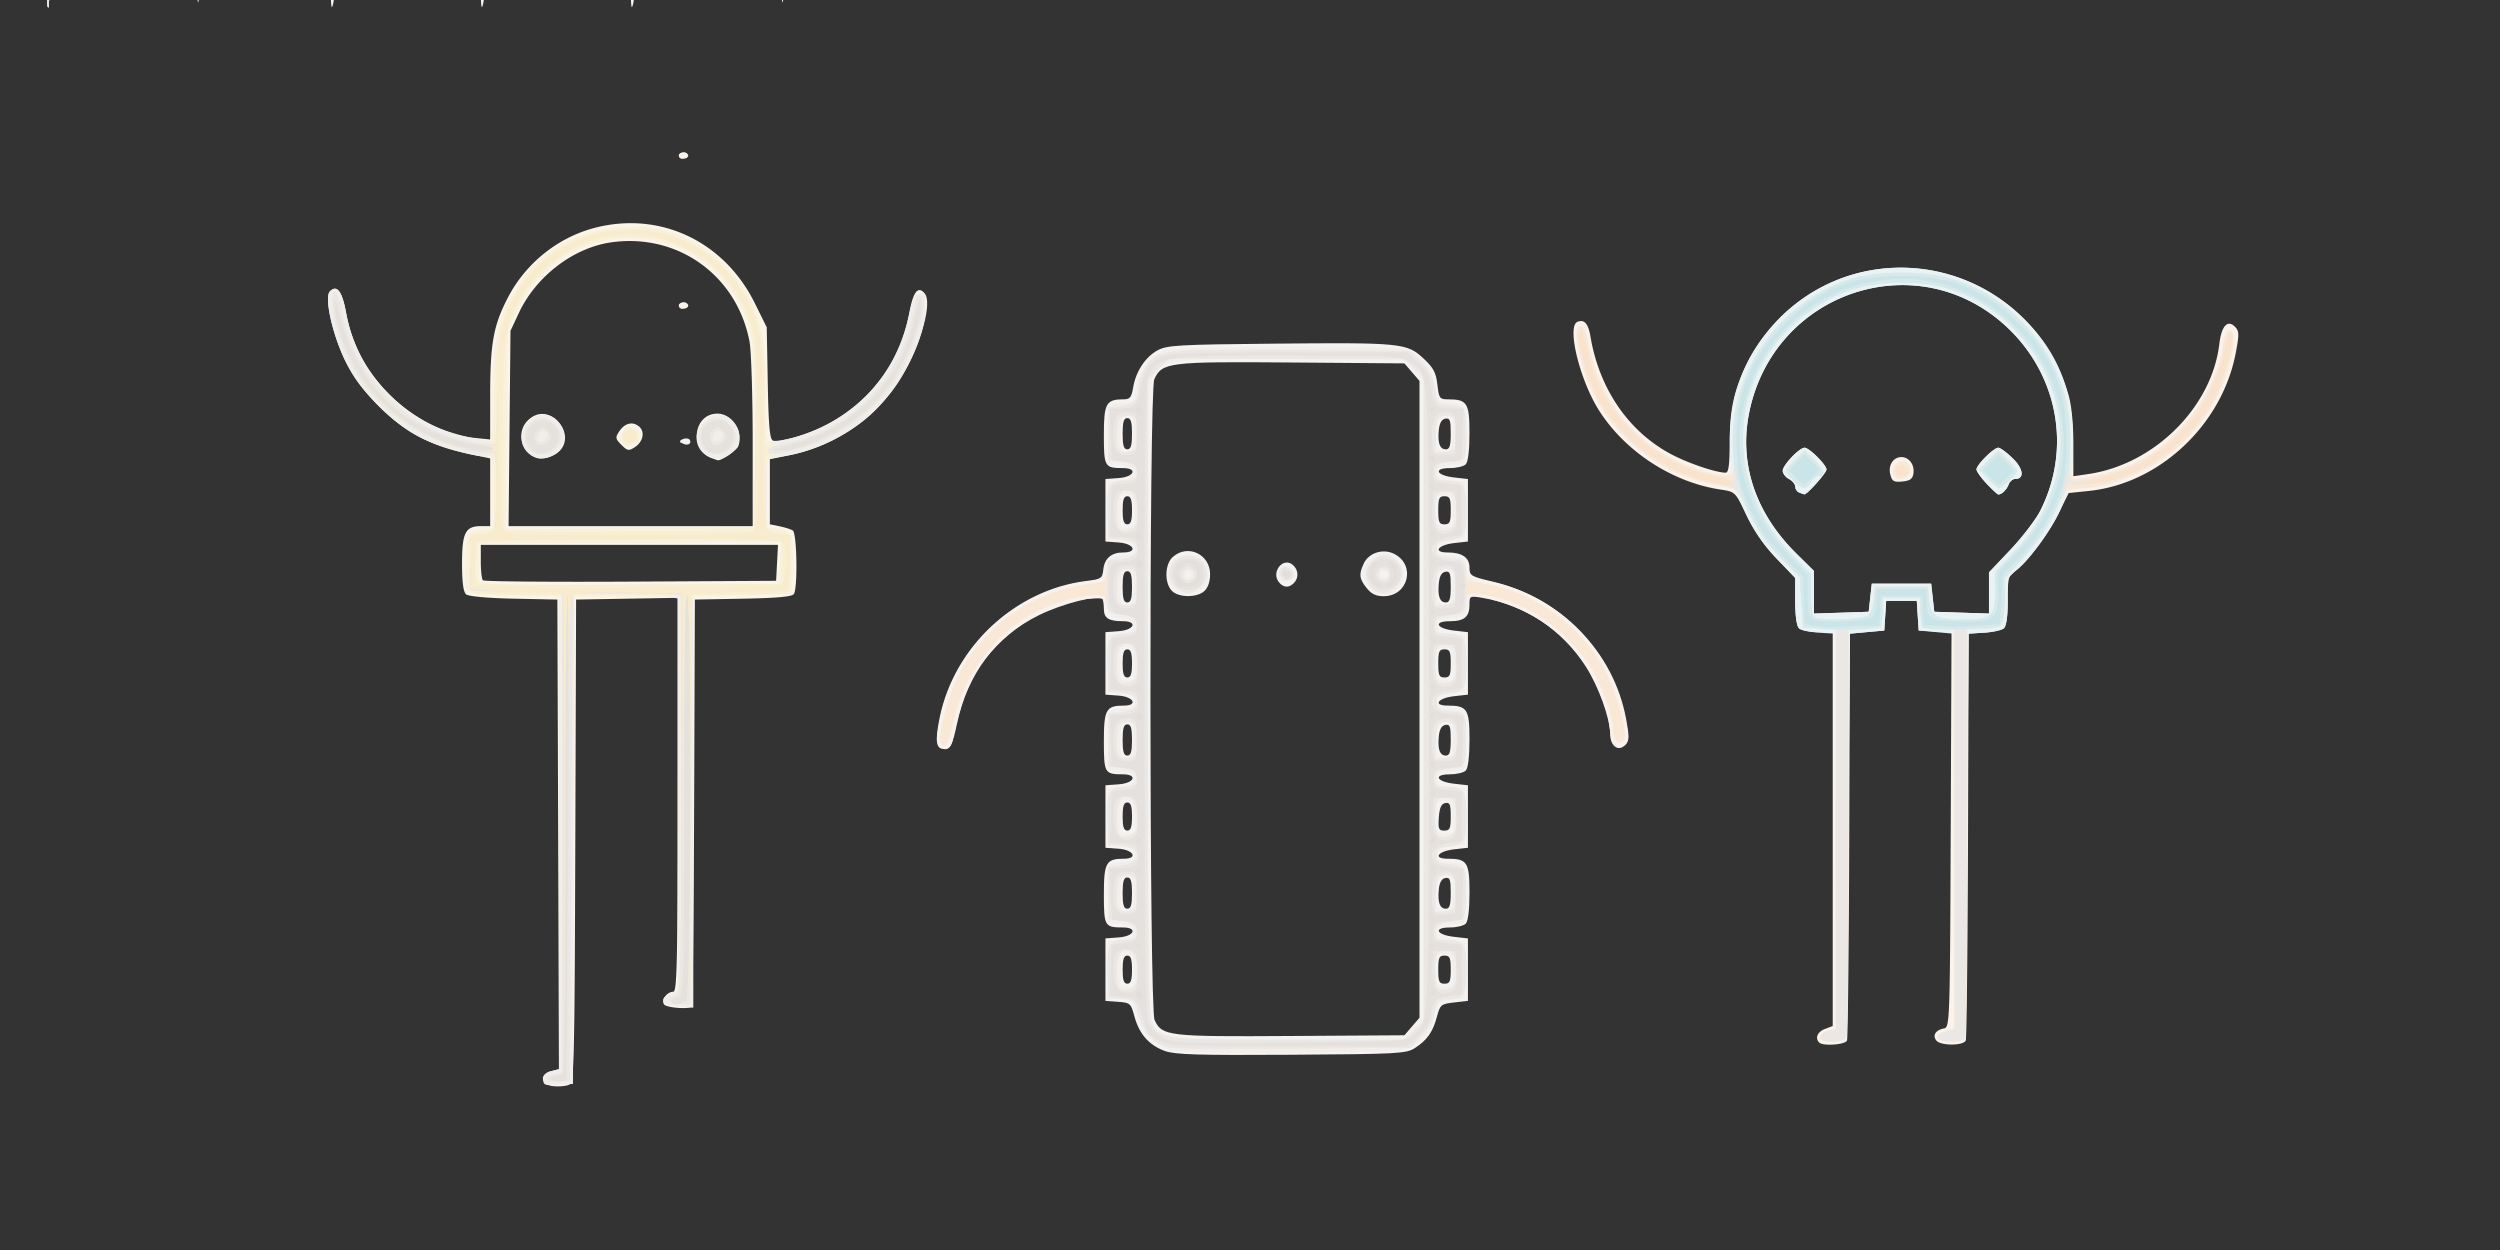 <svg xmlns="http://www.w3.org/2000/svg" width="800" height="400" viewBox="0 0 211.667 105.833"><rect x="0" y="0" width="211.667" height="105.833" fill="#333333" stroke="none"/><path d="M154.025 88.266c-.374-.374-.149-.906.485-1.147l.661-.251V53.517h-1.27c-.698 0-1.413-.143-1.587-.317-.19-.19-.318-1.11-.318-2.293v-1.975l-1.592-1.658a14.09 14.09 0 0 1-2.536-3.648c-.943-1.983-.95-1.99-2.179-2.173-4.055-.604-8.034-3.176-10.263-6.635-1.666-2.585-2.803-7.213-1.86-7.574.583-.224.909.153 1.098 1.27.745 4.415 3.217 8.018 6.817 9.937 1.433.764 3.785 1.561 4.628 1.57.241.001.331-.664.331-2.456 0-4.098 1.198-7.317 3.773-10.134 7.741-8.47 21.645-5.144 24.909 5.96.267.91.422 2.445.422 4.183v2.746l1.257-.183c5.595-.815 10.467-5.65 11.103-11.023.179-1.51.692-2.08 1.314-1.46.367.368.377.634.08 2.207-1.15 6.092-6.451 11.085-12.43 11.704l-1.718.178-.814 1.634c-.949 1.906-2.782 4.364-3.704 4.968-.592.388-.644.59-.644 2.5 0 1.362-.116 2.175-.338 2.358-.185.154-.93.318-1.653.363l-1.316.083-.054 17.04c-.029 9.372-.115 17.2-.19 17.397-.176.46-2.108.473-2.487.017-.355-.428-.076-.892.614-1.023.522-.099.53-.337.597-16.818l.068-16.717-1.39-.08-1.392-.08-.08-1.257-.081-1.257h-2.588l-.08 1.257-.081 1.257-1.455.132-1.456.133-.056 17.047c-.03 9.377-.116 17.205-.19 17.397-.138.36-2.03.498-2.355.172zm4.321-37.66l.133-1.19H163.506l.132 1.19.132 1.191 2.315.077 2.315.076v-3.488l1.828-1.93c1.005-1.062 2.137-2.543 2.517-3.291 2.678-5.287 1.487-11.607-2.952-15.664-7.546-6.897-19.544-2.88-21.675 7.256-.918 4.366.485 8.599 3.998 12.06l1.468 1.447v3.61l2.315-.076 2.315-.077zm-6.019-8.906a.58.58 0 0 1-.33-.499c0-.2-.239-.493-.53-.648-.291-.156-.53-.467-.53-.692 0-.474 1.404-1.954 1.853-1.954.393 0 1.852 1.453 1.852 1.845 0 .286-1.662 2.146-1.879 2.103a3.973 3.973 0 0 1-.436-.155zm15.875-.748c-.473-.503-.86-1.046-.86-1.206 0-.383 1.46-1.84 1.845-1.84.164 0 .711.402 1.216.892.92.894 1.023 1.755.21 1.755-.208 0-.454.208-.548.463-.162.44-.585.852-.87.85-.074 0-.52-.412-.993-.914zm-8.156-.784c-.196-.778.248-1.468.946-1.468.641 0 1.116.645 1.013 1.375-.067.47-.281.629-.938.692-.724.07-.876-.019-1.021-.599z" fill="#fbf2e9"/><path d="M154.113 87.81c0-.203.298-.444.663-.535l.664-.167-.068-16.73-.068-16.729-1.317-.083c-.724-.045-1.468-.209-1.653-.363-.22-.182-.338-.98-.338-2.276v-1.995l-1.592-1.658a13.567 13.567 0 0 1-2.56-3.726c-.531-1.138-.979-2.092-.993-2.12-.014-.027-.89-.23-1.947-.45-5.336-1.113-9.674-5.204-11.01-10.386-.52-2.02-.537-3.004-.052-3.004.242 0 .478.587.693 1.726a13.736 13.736 0 0 0 5.854 8.838c1.549 1.035 4.442 2.135 5.616 2.137.544 0 .564-.096.482-2.382-.105-2.966.261-4.779 1.444-7.144 4.42-8.836 15.926-10.84 23.147-4.033 3.164 2.982 4.553 6.464 4.417 11.065l-.083 2.81 1.309-.175c1.799-.24 3.918-1.019 5.46-2.009 2.914-1.87 5.545-5.81 5.996-8.98.145-1.02.325-1.456.6-1.456.968 0-.191 4.405-1.824 6.93-2.313 3.574-7.09 6.431-10.753 6.431-1.057 0-1.115.044-1.466 1.109-.503 1.522-2.129 3.973-3.557 5.361l-1.19 1.156v1.976c0 1.278-.118 2.074-.337 2.255-.185.154-.93.318-1.653.363l-1.316.083-.138 17.198c-.075 9.46-.164 17.228-.198 17.264-.034.037-.53.067-1.104.067-1.32 0-1.63-.456-.563-.828l.816-.284-.068-16.708-.068-16.709-1.456-.132-1.455-.132-.08-1.257-.081-1.257h-2.588l-.08 1.257-.081 1.257-1.455.132-1.456.132-.137 17.198c-.075 9.46-.164 17.228-.198 17.264-.034.037-.538.066-1.12.066-.728 0-1.058-.115-1.058-.368zm4.233-37.203l.133-1.19H163.506l.132 1.19.132 1.19 2.315.077 2.315.076v-3.488l1.828-1.93c1.005-1.062 2.137-2.543 2.517-3.291 2.678-5.287 1.487-11.607-2.952-15.664-7.546-6.897-19.544-2.88-21.675 7.256-.918 4.366.485 8.599 3.998 12.06l1.468 1.447v3.61l2.315-.076 2.315-.077zm-6.019-8.907a.58.58 0 0 1-.33-.499c0-.2-.239-.493-.53-.648-.291-.156-.53-.467-.53-.692 0-.474 1.404-1.954 1.853-1.954.393 0 1.852 1.453 1.852 1.845 0 .286-1.662 2.146-1.879 2.103a3.973 3.973 0 0 1-.436-.155zm15.875-.748c-.473-.503-.86-1.046-.86-1.206 0-.383 1.46-1.84 1.845-1.84.164 0 .711.402 1.216.892.92.894 1.023 1.755.21 1.755-.208 0-.454.208-.548.463-.162.44-.585.852-.87.85-.074 0-.52-.412-.993-.914zm-7.909-.798c-.092-.24.007-.61.219-.822.53-.53 1.323-.187 1.222.527-.1.703-1.198.928-1.44.295z" fill="#e8f3f5"/><path d="M154.113 87.81c0-.203.298-.444.661-.535l.662-.166V53.28l-1.39-.08-1.388-.08-.139-2.12-.138-2.12-1.621-1.646a13.656 13.656 0 0 1-2.633-3.737l-1.012-2.09-2.04-.403c-5.433-1.07-9.827-5.162-11.18-10.412-.521-2.02-.538-3.004-.053-3.004.242 0 .478.587.693 1.726a13.734 13.734 0 0 0 5.862 8.843c1.684 1.125 4.78 2.235 5.818 2.085.582-.083.6-.168.534-2.468-.08-2.825.367-4.751 1.688-7.265 1.647-3.134 4.913-5.859 8.264-6.894 2.152-.664 6.195-.715 8.278-.103 3.772 1.108 7.138 3.913 8.785 7.32 1.25 2.588 1.568 4.099 1.482 7.054-.054 1.856.015 2.528.268 2.612.652.218 3.612-.524 5.322-1.334 3.55-1.68 6.81-5.998 7.34-9.724.146-1.018.326-1.455.6-1.455.533 0 .407 1.608-.294 3.754-1.68 5.143-6.571 9.053-11.992 9.586l-1.567.154-1.016 2.016c-.564 1.118-1.723 2.787-2.6 3.745l-1.584 1.728v1.825c0 1.066-.132 1.956-.317 2.142-.175.175-.89.318-1.588.318h-1.27v17.043c0 9.375-.072 17.233-.16 17.463-.108.28-.494.418-1.175.418-1.295 0-1.592-.458-.537-.826l.814-.284V53.28l-1.39-.08-1.388-.08-.08-1.257-.081-1.256h-3.117l-.081 1.256-.08 1.257-1.39.08-1.389.08v17.03c0 9.367-.072 17.219-.16 17.449-.211.55-2.221.595-2.221.05zm4.037-35.682c.242-.185.469-.798.513-1.389l.08-1.058h4.498l.08 1.058c.108 1.434.583 1.72 2.862 1.72 2.446 0 2.747-.266 2.747-2.434v-1.603l1.684-1.785c5.239-5.554 5.144-13.585-.223-18.917-2.773-2.755-6.177-4.012-10.227-3.778-2.757.16-4.759.863-6.99 2.454-6.821 4.868-7.53 14.31-1.536 20.484l1.681 1.731v1.77c0 1.168.113 1.814.33 1.903.703.283 4.078.166 4.5-.156zm-6.352-11.48c-.328-.354-.596-.708-.596-.787 0-.078.358-.5.794-.937l.794-.793.794.793c.864.865 1.013 1.364.406 1.364-.213 0-.515.238-.67.53-.364.678-.78.632-1.522-.17zm16.518-.11l-.746-.783.812-.812.812-.812.794.793c.436.437.794.857.794.935 0 .217-1.323 1.489-1.534 1.475-.102-.007-.522-.365-.932-.796zm-8.023-.384c-.092-.24.007-.61.219-.822.53-.53 1.323-.187 1.222.527-.1.703-1.198.928-1.44.295z" fill="#fae8d6"/><path d="M154.113 87.81c0-.203.298-.444.661-.535l.662-.166V53.28l-1.39-.08-1.388-.08-.139-2.12-.138-2.12-1.621-1.646c-1.125-1.143-1.933-2.298-2.64-3.772-.95-1.983-1.09-2.144-2.077-2.398-4.613-1.187-7.351-2.749-9.304-5.306-1.746-2.287-2.999-5.297-2.999-7.204 0-1.177.255-.703.658 1.223 1.08 5.156 5.355 9.41 10.587 10.534.873.188 1.656.44 1.74.563.083.122.101-.955.04-2.393-.141-3.25.218-5.041 1.535-7.664 1.69-3.365 4.906-6.122 8.401-7.202 2.152-.664 6.195-.715 8.278-.103 3.772 1.108 7.138 3.913 8.785 7.32 1.23 2.545 1.564 4.079 1.51 6.94-.024 1.31-.033 2.544-.02 2.74.032.454 2.142.194 4.223-.522 4.348-1.496 7.983-5.718 8.85-10.28.167-.876.395-1.593.507-1.593.547 0-.394 3.658-1.456 5.66-2.07 3.899-6.662 7.042-10.417 7.13l-1.795.042-1.12 2.262c-.694 1.402-1.727 2.924-2.72 4.009l-1.603 1.748v1.825c0 1.066-.132 1.956-.317 2.142-.175.175-.89.317-1.588.317h-1.27v17.044c0 9.375-.072 17.233-.16 17.463-.108.28-.494.418-1.175.418-1.295 0-1.592-.458-.537-.826l.814-.284V53.28l-1.39-.08-1.388-.08-.08-1.257-.081-1.256h-3.117l-.081 1.256-.08 1.257-1.39.08-1.389.08v17.03c0 9.367-.072 17.219-.16 17.449-.211.55-2.221.595-2.221.05zm4.037-35.682c.242-.185.469-.798.513-1.389l.08-1.058h4.498l.08 1.058c.108 1.434.583 1.72 2.862 1.72 2.446 0 2.747-.266 2.747-2.434v-1.603l1.684-1.785c5.239-5.554 5.144-13.585-.223-18.917-2.773-2.755-6.177-4.012-10.227-3.778-2.757.16-4.759.863-6.99 2.454-6.821 4.868-7.53 14.31-1.536 20.484l1.681 1.731v1.77c0 1.168.113 1.814.33 1.903.703.283 4.078.166 4.5-.156zm-6.352-11.48c-.328-.354-.596-.708-.596-.787 0-.078.358-.5.794-.937l.794-.793.794.793c.864.865 1.013 1.364.406 1.364-.213 0-.515.238-.67.53-.364.678-.78.632-1.522-.17zm16.518-.11l-.746-.783.812-.812.812-.812.794.793c.436.437.794.857.794.935 0 .217-1.323 1.489-1.534 1.475-.102-.007-.522-.365-.932-.796zm-7.803-.713c.05-.255.265-.463.48-.463.213 0 .429.208.478.463.062.325-.08.463-.479.463-.398 0-.541-.138-.479-.463z" fill="#eae7e4"/><path d="M154.245 53.253l-1.587-.133-.139-2.12-.138-2.12-1.59-1.615c-6.393-6.492-5.133-17.032 2.641-22.102 2.268-1.478 4.43-2.073 7.54-2.073 4.236 0 7.35 1.266 10.203 4.147 2.707 2.733 4.096 6.11 4.101 9.97.006 3.895-1.258 7.074-4.005 10.072l-1.548 1.69v1.844c0 1.282-.116 1.942-.38 2.161-.404.336-5.978.468-6.486.154-.152-.094-.277-.7-.277-1.346v-1.175h-3.175v1.199c0 .726-.13 1.24-.331 1.304-.623.197-3.241.275-4.829.143zm3.905-1.125c.242-.185.469-.798.513-1.389l.08-1.058h4.498l.08 1.058c.108 1.434.583 1.72 2.862 1.72 2.446 0 2.747-.266 2.747-2.434v-1.603l1.684-1.785c5.239-5.554 5.144-13.585-.223-18.917-2.773-2.755-6.177-4.012-10.227-3.778-2.757.16-4.759.863-6.99 2.454-6.821 4.868-7.53 14.31-1.536 20.484l1.681 1.731v1.77c0 1.168.113 1.814.33 1.903.703.283 4.078.166 4.5-.156zm-6.352-11.48c-.328-.354-.596-.708-.596-.787 0-.078.358-.5.794-.937l.794-.793.794.793c.864.865 1.013 1.364.406 1.364-.213 0-.515.238-.67.53-.364.678-.78.632-1.522-.17zm16.518-.11l-.746-.783.812-.812.812-.812.794.793c.436.437.794.857.794.935 0 .217-1.323 1.489-1.534 1.475-.102-.007-.522-.365-.932-.796zm-7.803-.713c.05-.255.265-.463.48-.463.213 0 .429.208.478.463.062.325-.08.463-.479.463-.398 0-.541-.138-.479-.463zm-15.528.987c-4.07-.815-8-3.817-9.863-7.535-.697-1.392-1.382-3.733-1.382-4.723 0-1.177.255-.703.658 1.223 1.085 5.185 5.414 9.47 10.653 10.543.91.186 1.654.434 1.654.55 0 .244-.256.235-1.72-.058zm31.882-.118c3.714-.802 5.636-1.846 8.043-4.37 1.703-1.784 2.963-4.224 3.417-6.614.167-.876.395-1.593.507-1.593.547 0-.394 3.659-1.456 5.66-2.043 3.85-6.486 6.916-10.385 7.168l-1.846.12z" fill="#d4eaed"/><path d="M154.179 53.062c-.764-.056-1.398-.185-1.408-.286a86.68 86.68 0 0 1-.066-2.061l-.047-1.876-1.676-1.691c-1.211-1.223-1.966-2.301-2.727-3.896-.951-1.992-1.067-2.465-1.204-4.9-.258-4.621.898-7.77 4.014-10.925 2.924-2.962 5.632-4.072 9.927-4.072 4.195 0 6.92 1.084 9.86 3.923 3.153 3.044 4.338 6.25 4.093 11.078-.125 2.471-.226 2.885-1.204 4.905-.722 1.492-1.568 2.718-2.61 3.784l-1.54 1.577-.132 2.117-.133 2.117-1.72.14c-.945.077-2.398.093-3.227.035l-1.508-.105-.08-1.226-.08-1.226h-3.439l-.08 1.257-.081 1.257-1.242.004c-.684.002-1.48.042-1.772.088-.29.047-1.154.039-1.918-.017zm4.456-.899c.128-.2.234-.806.236-1.344l.004-.978 2.117.014 2.117.013.004.965c.007 1.557.213 1.689 2.772 1.766 2.969.09 3.363-.213 3.28-2.523l-.057-1.563 1.697-1.803c3.384-3.598 4.611-7.929 3.538-12.483-1.427-6.054-7.099-10.608-13.211-10.608-5.878 0-10.99 3.588-12.999 9.122-1.813 4.995-.655 10.024 3.268 14.19l1.653 1.756v1.74c0 1.355.099 1.796.445 1.99.696.39 4.86.184 5.136-.254zm-6.58-11.727l-.604-.637.67-.67.669-.67.65.65.649.65-.662.661c-.363.364-.685.66-.715.657-.03-.003-.326-.29-.658-.641zm16.422-.042l-.584-.633.65-.65.651-.651.67.67.67.67-.604.636c-.72.759-.712.76-1.453-.042zm-7.964-.57c.05-.254.265-.462.48-.462.213 0 .429.208.478.463.062.325-.08.463-.479.463-.398 0-.541-.138-.479-.463zm-15.528.988c-4.07-.815-8-3.817-9.863-7.536-.697-1.39-1.382-3.732-1.382-4.722 0-1.177.255-.703.658 1.223 1.085 5.185 5.414 9.47 10.653 10.543.91.186 1.654.434 1.654.55 0 .244-.256.235-1.72-.058zm31.882-.118c3.714-.802 5.636-1.846 8.043-4.37 1.703-1.784 2.963-4.224 3.417-6.614.167-.876.395-1.593.507-1.593.547 0-.394 3.659-1.456 5.66-2.043 3.85-6.486 6.916-10.385 7.168l-1.846.12z" fill="#fae2cb"/><path d="M154.179 53.062c-.764-.056-1.398-.185-1.408-.286a86.68 86.68 0 0 1-.066-2.061l-.047-1.876-1.676-1.691c-1.211-1.223-1.966-2.301-2.727-3.896-.951-1.992-1.067-2.465-1.204-4.9-.258-4.621.898-7.77 4.014-10.925 2.924-2.962 5.632-4.072 9.927-4.072 4.195 0 6.92 1.084 9.86 3.923 3.153 3.044 4.338 6.25 4.093 11.078-.125 2.471-.226 2.885-1.204 4.905-.722 1.492-1.568 2.718-2.61 3.784l-1.54 1.577-.132 2.117-.133 2.117-1.72.14c-.945.077-2.398.093-3.227.035l-1.508-.105-.08-1.226-.08-1.226h-3.439l-.08 1.257-.081 1.257-1.242.004c-.684.002-1.48.042-1.772.088-.29.047-1.154.039-1.918-.017zm4.456-.899c.128-.2.234-.806.236-1.344l.004-.978 2.117.014 2.117.013.004.965c.007 1.557.213 1.689 2.772 1.766 2.969.09 3.363-.213 3.28-2.523l-.057-1.563 1.697-1.803c3.384-3.598 4.611-7.929 3.538-12.483-1.427-6.054-7.099-10.608-13.211-10.608-5.878 0-10.99 3.588-12.999 9.122-1.813 4.995-.655 10.024 3.268 14.19l1.653 1.756v1.74c0 1.355.099 1.796.445 1.99.696.39 4.86.184 5.136-.254zm-6.58-11.727l-.604-.637.67-.67.669-.67.65.65.649.65-.662.661c-.363.364-.685.66-.715.657-.03-.003-.326-.29-.658-.641zm16.422-.042l-.584-.633.65-.65.651-.651.67.67.67.67-.604.636c-.72.759-.712.76-1.453-.042z" fill="#cae5e9"/><g><path d="M98.62 88.983c-1.328-.48-2.175-1.444-2.572-2.928-.294-1.101-.358-1.159-1.381-1.234l-1.073-.079v-5.291l1.124-.082c1.328-.096 1.64-.844.352-.844-1.549 0-1.609-.105-1.609-2.797 0-2.699.183-3.024 1.703-3.024 1.212 0 .814-.754-.446-.845l-1.124-.081v-5.292l1.124-.081c1.328-.096 1.64-.845.352-.845-1.549 0-1.609-.104-1.609-2.797 0-2.699.183-3.024 1.703-3.024 1.212 0 .814-.753-.446-.844l-1.124-.082v-5.291l1.124-.082c1.328-.096 1.64-.845.352-.845-1.212 0-1.609-.256-1.609-1.042 0-.397-.06-.783-.136-.857-.355-.356-3.395.427-5.323 1.37-3.695 1.809-6.072 4.955-6.984 9.246-.35 1.645-.521 2.013-.969 2.08-.803.118-.922-.549-.48-2.68 1.243-5.985 6.421-10.793 12.411-11.524 1.26-.154 1.354-.216 1.432-.958.099-.953.681-1.455 1.687-1.455 1.265 0 .926-.75-.381-.845l-1.124-.081v-5.292l1.124-.081c1.328-.097 1.64-.845.352-.845-1.549 0-1.609-.105-1.609-2.797 0-2.687.186-3.024 1.669-3.024.54 0 .671-.161.808-.992.223-1.359 1.033-2.593 2.076-3.162.78-.426 1.8-.485 9.735-.56 10.876-.103 11.371-.055 12.761 1.242.86.8 1.075 1.204 1.19 2.225.132 1.171.188 1.247.917 1.247 1.606 0 1.8.31 1.8 2.867 0 1.45-.118 2.438-.317 2.636-.175.175-.78.318-1.345.318-1.433 0-1.15.623.36.794l1.17.132v5.292l-1.17.132c-1.381.156-1.827.794-.554.794 1.23 0 1.857.43 1.857 1.277 0 .687.11.755 1.918 1.178 5.818 1.363 10.304 5.968 11.342 11.643.29 1.588.278 1.845-.103 2.226-.576.576-1.251.045-1.251-.983 0-1.28-1.015-4.08-2.068-5.703-2.016-3.108-5.148-5.188-8.718-5.791-1.103-.187-1.12-.178-1.12.574 0 1.031-.438 1.4-1.663 1.4-1.433 0-1.15.622.36.793l1.17.133v5.291l-1.17.132c-1.381.157-1.827.794-.554.794 1.667 0 1.857.293 1.857 2.867 0 1.451-.12 2.438-.318 2.637-.175.174-.78.317-1.345.317-1.433 0-1.15.623.36.794l1.17.132v5.292l-1.17.132c-1.381.156-1.827.794-.554.794 1.667 0 1.857.292 1.857 2.867 0 1.45-.12 2.438-.318 2.636-.175.175-.78.318-1.345.318-1.433 0-1.15.623.36.793l1.17.133v5.291l-1.17.133c-1.108.125-1.184.188-1.455 1.206-.344 1.295-.822 1.976-1.86 2.651-.73.475-1.424.512-10.452.57-7.882.051-9.865-.007-10.727-.32zm20.926-2.073l.638-.742V32.252l-.638-.742-.638-.743-9.555-.075c-10.427-.083-10.965-.017-11.622 1.423-.45.987-.427 53.251.023 54.24.624 1.37 1.093 1.425 11.54 1.359l9.614-.061zM99.19 49.995c-.617-.681-.565-2.23.095-2.827 1.26-1.14 3.171-.261 3.171 1.459 0 .61-.182 1.14-.484 1.414-.654.592-2.229.566-2.782-.046zm16.514-.213c-.627-.799-.668-1.132-.247-2.056.423-.927 1.65-1.316 2.601-.823 1.842.952 1.175 3.576-.909 3.576-.653 0-1.045-.19-1.445-.697zm-7.417-.481c-.7-.844.334-2.171 1.158-1.486.498.413.544 1.11.102 1.553-.424.424-.872.4-1.26-.067zM95.843 82.097c0-.882-.103-1.191-.397-1.191-.294 0-.397.309-.397 1.19 0 .882.103 1.191.397 1.191.294 0 .397-.309.397-1.19zm26.987 0c0-1.015-.078-1.191-.53-1.191-.45 0-.528.176-.528 1.19 0 1.015.078 1.191.529 1.191.45 0 .529-.176.529-1.19zm-26.987-6.483c0-1-.097-1.323-.397-1.323-.3 0-.397.324-.397 1.323 0 1 .097 1.323.397 1.323.3 0 .397-.323.397-1.323zm26.987-.02c0-1.135-.071-1.328-.463-1.254-.308.059-.491.383-.548.97-.106 1.11.086 1.627.606 1.627.31 0 .405-.313.405-1.342zm-26.987-6.462c0-.882-.103-1.19-.397-1.19-.294 0-.397.308-.397 1.19 0 .882.103 1.19.397 1.19.294 0 .397-.308.397-1.19zm26.987-.02c0-1.009-.077-1.195-.463-1.122-.338.064-.485.392-.544 1.21-.072.983-.014 1.123.463 1.123.47 0 .544-.166.544-1.21zM95.843 62.65c0-1-.097-1.323-.397-1.323-.3 0-.397.323-.397 1.323s.097 1.323.397 1.323c.3 0 .397-.324.397-1.323zm26.987-.02c0-1.135-.071-1.329-.463-1.254-.308.058-.491.382-.548.97-.106 1.11.086 1.627.606 1.627.31 0 .405-.314.405-1.343zm-26.987-6.463c0-.882-.103-1.19-.397-1.19-.294 0-.397.308-.397 1.19 0 .882.103 1.191.397 1.191.294 0 .397-.309.397-1.19zm26.987 0c0-1.014-.078-1.19-.53-1.19-.45 0-.528.176-.528 1.19 0 1.015.078 1.191.529 1.191.45 0 .529-.176.529-1.19zm-26.987-6.482c0-1-.097-1.323-.397-1.323-.3 0-.397.324-.397 1.323 0 1 .097 1.323.397 1.323.3 0 .397-.323.397-1.323zm26.987-.02c0-1.135-.071-1.328-.463-1.254-.308.058-.491.383-.548.97-.106 1.11.086 1.627.606 1.627.31 0 .405-.313.405-1.342zm-26.987-6.462c0-.882-.103-1.19-.397-1.19-.294 0-.397.308-.397 1.19 0 .882.103 1.19.397 1.19.294 0 .397-.308.397-1.19zm26.987 0c0-1.014-.078-1.19-.53-1.19-.45 0-.528.176-.528 1.19s.078 1.19.529 1.19c.45 0 .529-.176.529-1.19zM95.843 36.72c0-.999-.097-1.322-.397-1.322-.3 0-.397.323-.397 1.322 0 1 .097 1.323.397 1.323.3 0 .397-.323.397-1.323zm26.987-.019c0-1.135-.071-1.329-.463-1.255-.308.059-.491.383-.548.971-.106 1.11.086 1.626.606 1.626.31 0 .405-.313.405-1.342zM57.774 75.634c-.266-.165-.25-.245.07-.368.226-.087.476-.052.556.077.208.337-.225.539-.626.29zm0-12.7c-.266-.165-.25-.245.07-.368.226-.087.476-.052.556.077.208.337-.225.539-.626.29zm0-12.7c-.266-.165-.25-.245.07-.368.226-.087.476-.052.556.077.208.337-.225.539-.626.29zm0-12.7c-.266-.165-.25-.245.07-.368.226-.087.476-.052.556.077.208.337-.225.539-.626.29zm-.296-11.661c0-.146.179-.265.397-.265.218 0 .397.12.397.265 0 .145-.179.264-.397.264-.218 0-.397-.119-.397-.264zm0-12.7c0-.146.179-.265.397-.265.218 0 .397.12.397.265 0 .145-.179.264-.397.264-.218 0-.397-.119-.397-.264z" fill="#f4f3f2"/><path d="M98.2 88.491c-1.128-.596-1.537-1.231-2.2-3.418-.104-.342-.422-.463-1.217-.463h-1.077l.076-2.447.076-2.448 1.059-.132c.837-.105 1.058-.243 1.058-.661 0-.42-.22-.557-1.058-.662l-1.059-.132-.077-2.36c-.085-2.605.012-2.789 1.485-2.796.758-.003.866-.085.793-.599-.07-.496-.274-.609-1.218-.677l-1.135-.082.076-2.432.076-2.431 1.059-.133c.837-.104 1.058-.242 1.058-.661 0-.419-.22-.557-1.058-.661l-1.059-.133-.077-2.359c-.085-2.605.013-2.79 1.485-2.796.758-.004.866-.085.793-.6-.07-.495-.274-.608-1.218-.677l-1.135-.081.076-2.432.076-2.432 1.059-.132c.837-.105 1.058-.243 1.058-.662 0-.418-.22-.556-1.057-.661-.926-.116-1.074-.23-1.199-.926-.136-.764-.188-.79-1.386-.715-2.791.177-5.797 1.71-8.074 4.118-1.945 2.057-2.668 3.639-3.611 7.908-.172.774-.697.948-1.164.385-.204-.245-.17-.898.123-2.315 1.266-6.148 6.352-10.805 12.664-11.597 1.228-.154 1.33-.222 1.413-.958.108-.95.417-1.182 1.582-1.188.758-.003.867-.085.793-.599-.07-.496-.274-.609-1.218-.677l-1.134-.082.075-2.432.076-2.431 1.059-.133c.838-.104 1.058-.242 1.058-.661 0-.42-.22-.557-1.058-.662l-1.059-.132-.077-2.359c-.085-2.6.015-2.79 1.466-2.796.756-.004.86-.09.86-.715 0-1.112.963-2.821 1.913-3.396.812-.491 1.446-.528 10.316-.602 5.916-.05 9.83.023 10.464.194 1.463.394 2.438 1.527 2.66 3.092.16 1.12.271 1.3.843 1.364 1.96.22 1.877.094 1.794 2.778l-.076 2.44-1.19.132c-1.117.124-1.228.23-1.099 1.043.022.138.546.286 1.164.331l1.125.082V45.584l-.972.081c-1.647.137-2.087 1.374-.49 1.374 1.218 0 1.594.257 1.594 1.087 0 .42.09.767.199.77.109.003.998.174 1.975.381 5.565 1.18 9.936 5.552 11.216 11.22.47 2.082.38 2.682-.4 2.682-.565 0-.687-.283-.946-2.185-.094-.693-.636-2.19-1.205-3.327-1.682-3.36-4.463-5.66-8.175-6.762-2.202-.653-2.615-.587-2.713.434-.078.807-.156.868-1.274.992-1.116.124-1.227.23-1.098 1.043.022.137.546.286 1.164.33l1.125.082v4.763l-.972.08c-1.71.143-2.068 1.37-.402 1.379 1.435.007 1.536.2 1.45 2.796l-.076 2.36-1.19.132c-1.117.124-1.228.23-1.099 1.043.022.137.546.286 1.164.33l1.125.082v4.762l-.972.081c-1.71.142-2.068 1.37-.402 1.378 1.435.007 1.536.201 1.45 2.797l-.076 2.359-1.19.132c-1.117.124-1.228.23-1.099 1.043.022.137.546.286 1.164.33l1.125.082V84.477l-.925.089c-1.21.114-1.49.378-1.682 1.582-.19 1.187-1.278 2.33-2.57 2.7-.515.148-4.917.26-10.192.26-9.216 0-9.295-.005-10.453-.617zm21.477-1.438l.772-.864V32.23l-.772-.863-.772-.864-9.348-.084c-10.375-.092-11.038-.017-11.874 1.355-.502.823-.516 1.546-.517 27.383 0 23.56.046 26.627.413 27.338.778 1.504 1.14 1.55 11.713 1.483l9.613-.06zm-3.236-36.941c-.774-.386-1.24-1.604-.85-2.227.154-.247.59-.625.97-.84.63-.358.752-.345 1.428.158 1.74 1.293.37 3.865-1.548 2.909zm1.047-1.505c-.052-.157-.208-.285-.347-.285-.138 0-.294.128-.346.285-.052.156.104.284.346.284.243 0 .399-.128.347-.284zM99.42 49.855c-.615-.45-.652-1.887-.063-2.476.235-.235.797-.428 1.247-.428 1.051 0 1.676.634 1.676 1.7 0 .97-.636 1.563-1.676 1.563-.381 0-.914-.162-1.184-.36zm1.449-1.228a.265.265 0 0 0-.265-.265.265.265 0 0 0-.265.265.265.265 0 0 0 .53 0zm7.739.607c-.408-.15-.436-1.04-.041-1.284.16-.099.483.013.718.249.375.375.38.473.04.793-.212.2-.535.31-.717.242zM96.055 82.163c-.07-1.21-.157-1.4-.676-1.474-.556-.079-.595.012-.595 1.39 0 1.403.032 1.473.675 1.473.649 0 .673-.056.596-1.39zm26.987 0c-.074-1.284-.13-1.39-.741-1.39-.577 0-.672.131-.745 1.02-.114 1.382.076 1.759.883 1.759.658 0 .68-.051.603-1.39zM95.975 75.61c0-1.276-.065-1.452-.53-1.452-.435 0-.543.204-.611 1.155-.104 1.444.083 1.952.677 1.838.375-.073.464-.368.464-1.541zm27.067.066c.062-1.07-.015-1.428-.334-1.55-.636-.245-1.2.398-1.2 1.366 0 1.282.25 1.748.893 1.657.478-.069.573-.286.641-1.473zm-26.987-6.479c-.07-1.21-.157-1.4-.676-1.474-.556-.079-.595.013-.595 1.39 0 1.403.032 1.473.675 1.473.649 0 .673-.055.596-1.389zm26.987 0c-.074-1.284-.13-1.389-.741-1.389-.577 0-.672.13-.745 1.02-.114 1.381.076 1.758.883 1.758.658 0 .68-.051.603-1.389zm-27.067-6.552c0-1.275-.065-1.452-.53-1.452-.435 0-.543.204-.611 1.155-.104 1.445.083 1.952.677 1.838.375-.072.464-.368.464-1.541zm27.067.067c.062-1.07-.015-1.429-.334-1.551-.636-.244-1.2.399-1.2 1.366 0 1.282.25 1.749.893 1.657.478-.068.573-.286.641-1.472zm-26.987-6.48c-.07-1.21-.157-1.4-.676-1.473-.556-.08-.595.012-.595 1.389 0 1.403.032 1.474.675 1.474.649 0 .673-.056.596-1.39zm26.987 0c-.074-1.283-.13-1.389-.741-1.389-.577 0-.672.131-.745 1.02-.114 1.381.076 1.759.883 1.759.658 0 .68-.052.603-1.39zm-27.067-6.552c0-1.275-.065-1.451-.53-1.451-.435 0-.543.204-.611 1.155-.104 1.444.083 1.952.677 1.837.375-.072.464-.368.464-1.54zm27.067.067c.062-1.07-.015-1.428-.334-1.55-.636-.245-1.2.398-1.2 1.366 0 1.281.25 1.748.893 1.656.478-.068.573-.285.641-1.472zm-26.987-6.48c-.07-1.21-.157-1.399-.676-1.473-.556-.079-.595.013-.595 1.39 0 1.403.032 1.473.675 1.473.649 0 .673-.055.596-1.39zm26.987 0c-.074-1.283-.13-1.388-.741-1.388-.577 0-.672.13-.745 1.02-.114 1.38.076 1.758.883 1.758.658 0 .68-.051.603-1.39zm-27.067-6.551c0-1.275-.065-1.452-.53-1.452-.435 0-.543.204-.611 1.155-.104 1.444.083 1.952.677 1.838.375-.072.464-.368.464-1.541zm27.067.067c.062-1.07-.015-1.43-.334-1.551-.636-.244-1.2.398-1.2 1.366 0 1.282.25 1.748.893 1.657.478-.068.573-.286.641-1.472zm-65.35 38.65c.192-.077.42-.068.508.02.088.088-.068.15-.347.14-.308-.013-.371-.076-.16-.16zm0-12.7c.192-.077.42-.068.508.02.088.088-.068.15-.347.14-.308-.013-.371-.076-.16-.16zm0-12.7c.192-.077.42-.068.508.02.088.088-.068.15-.347.14-.308-.013-.371-.076-.16-.16zm0-12.7c.192-.077.42-.068.508.02.088.088-.068.15-.347.14-.308-.013-.371-.076-.16-.16zm-.214-11.461c0-.146.186-.265.412-.265.227 0 .34.119.25.265-.09.145-.276.264-.413.264-.137 0-.25-.119-.25-.264zm0-12.7c0-.146.186-.265.412-.265.227 0 .34.119.25.265-.09.145-.276.264-.413.264-.137 0-.25-.119-.25-.264z" fill="#f8f2eb"/><path d="M98.2 88.491c-1.128-.596-1.537-1.231-2.2-3.418-.104-.342-.422-.463-1.217-.463h-1.077l.076-2.447.076-2.448 1.059-.132c.837-.105 1.058-.243 1.058-.661 0-.42-.22-.557-1.058-.662l-1.059-.132-.077-2.36c-.085-2.605.012-2.789 1.485-2.796.758-.003.866-.085.793-.599-.07-.496-.274-.609-1.218-.677l-1.135-.082.076-2.432.076-2.431 1.059-.133c.837-.104 1.058-.242 1.058-.661 0-.419-.22-.557-1.058-.661l-1.059-.133-.077-2.359c-.085-2.605.013-2.79 1.485-2.796.758-.004.866-.085.793-.6-.07-.495-.274-.608-1.218-.677l-1.135-.081.076-2.432.076-2.432 1.059-.132c.837-.105 1.058-.243 1.058-.662 0-.418-.22-.557-1.049-.661-.935-.118-1.067-.227-1.226-1.006-.097-.48-.239-.935-.314-1.01-.076-.075-.774-.02-1.552.125-5.804 1.073-10 5.176-11.173 10.927-.323 1.584-.753 2.213-1.02 1.492-.246-.668.595-3.81 1.526-5.699 1.72-3.488 5.222-6.309 9.121-7.346.8-.213 1.828-.389 2.285-.39.872-.004 1.153-.358 1.153-1.452 0-.679.443-.933 1.628-.933.668 0 .777-.092.705-.595-.07-.496-.274-.609-1.218-.677l-1.134-.082.075-2.432.076-2.431 1.059-.133c.838-.104 1.058-.242 1.058-.661 0-.42-.22-.557-1.058-.662l-1.059-.132-.077-2.359c-.085-2.6.015-2.79 1.466-2.796.756-.004.86-.09.86-.715 0-1.112.963-2.821 1.913-3.396.812-.491 1.446-.528 10.316-.602 5.916-.05 9.83.023 10.464.194 1.463.394 2.438 1.527 2.66 3.092.16 1.12.271 1.3.843 1.364 1.96.22 1.877.094 1.794 2.778l-.076 2.44-1.19.132c-1.117.124-1.228.23-1.099 1.043.022.138.546.286 1.164.331l1.125.082V45.584l-.972.081c-1.647.137-2.087 1.374-.49 1.374 1.21 0 1.594.258 1.594 1.071 0 .921.14 1.01 2.27 1.457 3.83.801 7.602 3.677 9.46 7.214 1.106 2.103 1.993 5.48 1.555 5.918-.437.438-.849-.008-.855-.925-.008-1.222-1.103-4.142-2.094-5.581-2.265-3.293-6.13-5.728-9.234-5.818-.911-.027-.975.026-1.1.898-.127.876-.198.933-1.325 1.058-1.116.124-1.227.23-1.098 1.043.022.137.546.286 1.164.33l1.125.082v4.763l-.972.08c-1.71.143-2.068 1.37-.402 1.379 1.435.007 1.536.2 1.45 2.796l-.076 2.36-1.19.132c-1.117.124-1.228.23-1.099 1.043.022.137.546.286 1.164.33l1.125.082v4.762l-.972.081c-1.71.142-2.068 1.37-.402 1.378 1.435.007 1.536.201 1.45 2.797l-.076 2.359-1.19.132c-1.117.124-1.228.23-1.099 1.043.022.137.546.286 1.164.33l1.125.082V84.477l-.925.089c-1.21.114-1.49.378-1.682 1.582-.19 1.187-1.278 2.33-2.57 2.7-.515.148-4.917.26-10.192.26-9.216 0-9.295-.005-10.453-.617zm21.477-1.438l.772-.864V32.23l-.772-.863-.772-.864-9.348-.084c-10.375-.092-11.038-.017-11.874 1.355-.502.823-.516 1.546-.517 27.383 0 23.56.046 26.627.413 27.338.778 1.504 1.14 1.55 11.713 1.483l9.613-.06zm-3.236-36.941c-.774-.386-1.24-1.604-.85-2.227.154-.247.59-.625.97-.84.63-.358.752-.345 1.428.158 1.74 1.293.37 3.865-1.548 2.909zm1.047-1.505c-.052-.157-.208-.285-.347-.285-.138 0-.294.128-.346.285-.052.156.104.284.346.284.243 0 .399-.128.347-.284zM99.42 49.855c-.615-.45-.652-1.887-.063-2.476.235-.235.797-.428 1.247-.428 1.051 0 1.676.634 1.676 1.7 0 .97-.636 1.563-1.676 1.563-.381 0-.914-.162-1.184-.36zm1.449-1.228a.265.265 0 0 0-.265-.265.265.265 0 0 0-.265.265.265.265 0 0 0 .53 0zm7.739.607c-.408-.15-.436-1.04-.041-1.284.16-.099.483.013.718.249.375.375.38.473.04.793-.212.2-.535.31-.717.242zM96.055 82.163c-.07-1.21-.157-1.4-.676-1.474-.556-.079-.595.012-.595 1.39 0 1.403.032 1.473.675 1.473.649 0 .673-.056.596-1.39zm26.987 0c-.074-1.284-.13-1.39-.741-1.39-.577 0-.672.131-.745 1.02-.114 1.382.076 1.759.883 1.759.658 0 .68-.051.603-1.39zM95.975 75.61c0-1.276-.065-1.452-.53-1.452-.435 0-.543.204-.611 1.155-.104 1.444.083 1.952.677 1.838.375-.073.464-.368.464-1.541zm27.067.066c.062-1.07-.015-1.428-.334-1.55-.636-.245-1.2.398-1.2 1.366 0 1.282.25 1.748.893 1.657.478-.069.573-.286.641-1.473zm-26.987-6.479c-.07-1.21-.157-1.4-.676-1.474-.556-.079-.595.013-.595 1.39 0 1.403.032 1.473.675 1.473.649 0 .673-.055.596-1.389zm26.987 0c-.074-1.284-.13-1.389-.741-1.389-.577 0-.672.13-.745 1.02-.114 1.381.076 1.758.883 1.758.658 0 .68-.051.603-1.389zm-27.067-6.552c0-1.275-.065-1.452-.53-1.452-.435 0-.543.204-.611 1.155-.104 1.445.083 1.952.677 1.838.375-.072.464-.368.464-1.541zm27.067.067c.062-1.07-.015-1.429-.334-1.551-.636-.244-1.2.399-1.2 1.366 0 1.282.25 1.749.893 1.657.478-.068.573-.286.641-1.472zm-26.987-6.48c-.07-1.21-.157-1.4-.676-1.473-.556-.08-.595.012-.595 1.389 0 1.403.032 1.474.675 1.474.649 0 .673-.056.596-1.39zm26.987 0c-.074-1.283-.13-1.389-.741-1.389-.577 0-.672.131-.745 1.02-.114 1.381.076 1.759.883 1.759.658 0 .68-.052.603-1.39zm-27.067-6.552c0-1.275-.065-1.451-.53-1.451-.435 0-.543.204-.611 1.155-.104 1.444.083 1.952.677 1.837.375-.072.464-.368.464-1.54zm27.067.067c.062-1.07-.015-1.428-.334-1.55-.636-.245-1.2.398-1.2 1.366 0 1.281.25 1.748.893 1.656.478-.068.573-.285.641-1.472zm-26.987-6.48c-.07-1.21-.157-1.399-.676-1.473-.556-.079-.595.013-.595 1.39 0 1.403.032 1.473.675 1.473.649 0 .673-.055.596-1.39zm26.987 0c-.074-1.283-.13-1.388-.741-1.388-.577 0-.672.13-.745 1.02-.114 1.38.076 1.758.883 1.758.658 0 .68-.051.603-1.39zm-27.067-6.551c0-1.275-.065-1.452-.53-1.452-.435 0-.543.204-.611 1.155-.104 1.444.083 1.952.677 1.838.375-.072.464-.368.464-1.541zm27.067.067c.062-1.07-.015-1.43-.334-1.551-.636-.244-1.2.398-1.2 1.366 0 1.282.25 1.748.893 1.657.478-.068.573-.286.641-1.472z" fill="#f2eeeb"/><path d="M98.022 88.32c-.85-.523-1.474-1.57-1.768-2.967-.13-.62-.295-.723-1.273-.794l-1.123-.081-.078-2.076c-.089-2.386.132-2.819 1.442-2.819 1.738 0 1.382-1.491-.392-1.639l-.972-.08V73.364l.972-.08c1.905-.16 2.012-1.554.13-1.692l-1.102-.08-.078-2.075c-.089-2.387.132-2.82 1.442-2.82 1.738 0 1.382-1.49-.392-1.638l-.972-.081V60.4l.972-.081c1.905-.159 2.012-1.554.13-1.691l-1.102-.08-.078-2.076c-.089-2.387.132-2.82 1.442-2.82 1.738 0 1.382-1.49-.39-1.638-.847-.07-.99-.183-1.114-.875-.135-.756-.198-.79-1.324-.72-1.602.098-4.146.965-5.672 1.933-2.963 1.88-5.325 5.376-6.052 8.958-.331 1.632-.759 2.277-1.028 1.548-.246-.665.593-3.807 1.517-5.683 2.041-4.14 6.289-7.124 10.972-7.707 1.426-.177 1.466-.205 1.595-1.107.12-.847.215-.933 1.104-1.007 1.905-.158 2.012-1.554.13-1.69l-1.102-.08-.077-2.077c-.09-2.386.131-2.819 1.44-2.819 1.74 0 1.383-1.49-.39-1.639l-.973-.08v-4.498l.925-.088c1.214-.115 1.589-.46 1.59-1.466 0-.455.241-1.222.535-1.703.991-1.626 1.292-1.665 12.42-1.581l10.02.075.707.662c.936.875 1.261 1.503 1.438 2.778.14 1.014.19 1.062 1.201 1.144.58.047 1.144.226 1.253.397.238.374.272 3.402.045 3.993-.093.245-.47.419-.904.419-1.145 0-1.58.263-1.58.954 0 .557.12.633 1.005.633 1.416 0 1.64.346 1.64 2.534 0 2.12-.178 2.404-1.589 2.538-.786.075-.925.186-.925.75 0 .58.13.671 1.055.746 1.137.093 1.449.372 1.455 1.304.002.327.093.597.202.6.11.002 1.003.175 1.987.383 3.926.832 7.672 3.672 9.545 7.237 1.106 2.103 1.993 5.48 1.555 5.918-.437.438-.85-.008-.855-.925-.008-1.222-1.104-4.142-2.094-5.581-2.233-3.246-5.584-5.4-9.167-5.89-1.126-.155-1.13-.152-1.216.738-.07.729-.207.907-.747.967-1.575.177-1.852.324-1.852.99 0 .583.112.656 1.006.656 1.416 0 1.64.345 1.64 2.534 0 2.119-.178 2.404-1.589 2.538-.786.074-.925.186-.925.749 0 .589.124.67 1.124.742 1.33.097 1.46.384 1.338 2.97-.075 1.605-.122 1.716-.742 1.786-1.575.176-1.852.324-1.852.99 0 .583.112.655 1.006.655 1.416 0 1.64.346 1.64 2.535 0 2.119-.178 2.403-1.589 2.537-.786.075-.925.187-.925.75 0 .588.124.67 1.124.742 1.33.096 1.46.384 1.338 2.97-.075 1.604-.122 1.716-.742 1.785-1.575.177-1.852.324-1.852.99 0 .583.112.656 1.006.656 1.414 0 1.64.347 1.64 2.514 0 2.126-.233 2.513-1.516 2.513-.892 0-.956.072-1.248 1.402-.09.407-.567 1.181-1.06 1.72l-.897.98-10.274.07c-9.89.067-10.305.05-11.136-.462zm21.695-1.042l.864-.772V31.915l-.864-.772-.864-.773H98.965l-.9.9-.9.9v26.869c0 18.614.088 27.061.285 27.494.674 1.48.845 1.502 11.551 1.51l9.852.007.864-.772zm-20.17-37.593c-.66-.66-.68-1.633-.046-2.208 1.013-.916 2.692-.227 2.692 1.104 0 .72-.888 1.633-1.588 1.633-.291 0-.767-.238-1.058-.529zm1.47-.817c.272-.44-.341-.947-.706-.582-.306.305-.115.87.294.87.128 0 .313-.13.411-.288zm15.107.862c-1.265-1.398.528-3.516 1.999-2.36.721.567.795 1.378.195 2.141-.645.819-1.568.911-2.194.22zm1.547-1.103c0-.215-.209-.43-.463-.48-.325-.062-.463.081-.463.48 0 .398.138.541.463.479.254-.05.463-.265.463-.48zm-9.308.105c-.225-.587.48-.977.938-.518.2.2.282.492.183.652-.266.43-.935.35-1.12-.134zM96.091 83.44c.449-.541.245-2.55-.292-2.888-.74-.464-1.28.238-1.28 1.666 0 .686.08 1.326.177 1.423.303.303 1.068.193 1.395-.201zm26.95.06c.449-.448.402-2.459-.066-2.847-.211-.176-.628-.242-.926-.147-.456.145-.542.393-.542 1.565 0 .767.08 1.473.176 1.57.281.28 1.013.205 1.359-.141zm-26.716-7.326c.15-1.564-.136-2.191-.955-2.097-.644.074-.727.203-.801 1.238-.114 1.585.068 1.94.941 1.84.615-.071.743-.225.815-.981zm26.988 0c.149-1.564-.137-2.191-.955-2.097-.679.078-.723.168-.798 1.622l-.08 1.54.873-.085c.78-.075.883-.18.96-.98zM96.09 70.474c.449-.54.245-2.55-.292-2.887-.74-.464-1.28.237-1.28 1.666 0 .685.08 1.325.177 1.422.303.304 1.068.193 1.395-.2zm26.95.06c.449-.448.402-2.459-.066-2.847-.211-.175-.628-.241-.926-.147-.456.145-.542.394-.542 1.566 0 .766.08 1.472.176 1.57.281.28 1.013.204 1.359-.142zm-26.716-7.326c.15-1.563-.136-2.19-.955-2.096-.644.074-.727.202-.801 1.237-.114 1.585.068 1.94.941 1.84.615-.071.743-.224.815-.98zm26.988 0c.149-1.563-.137-2.19-.955-2.096-.679.078-.723.167-.798 1.622l-.08 1.539.873-.084c.78-.075.883-.18.96-.98zM96.09 57.51c.449-.541.245-2.55-.292-2.888-.74-.464-1.28.238-1.28 1.666 0 .685.08 1.326.177 1.423.303.303 1.068.193 1.395-.201zm26.95.06c.449-.449.402-2.46-.066-2.847-.211-.176-.628-.242-.926-.147-.456.144-.542.393-.542 1.565 0 .766.08 1.473.176 1.57.281.28 1.013.205 1.359-.141zm-26.83-6.716c.232-.604.19-2.036-.072-2.449-.123-.195-.508-.314-.856-.264-.54.076-.643.256-.714 1.244-.046.635-.02 1.32.058 1.52.193.504 1.386.465 1.584-.051zm27.102-.61c.149-1.564-.137-2.191-.955-2.097-.679.078-.723.168-.798 1.622l-.08 1.54.873-.085c.78-.075.883-.18.96-.98zM96.09 44.545c.449-.54.245-2.55-.292-2.887-.74-.464-1.28.237-1.28 1.665 0 .686.08 1.326.177 1.423.303.303 1.068.193 1.395-.2zm26.95.06c.449-.448.402-2.459-.066-2.847-.211-.175-.628-.241-.926-.147-.456.145-.542.394-.542 1.565 0 .767.08 1.473.176 1.57.281.28 1.013.205 1.359-.141zm-26.716-7.326c.15-1.563-.136-2.191-.955-2.097-.644.075-.727.203-.801 1.238-.114 1.585.068 1.94.941 1.84.615-.071.743-.225.815-.98zm26.988 0c.149-1.563-.137-2.191-.955-2.097-.679.079-.723.168-.798 1.622l-.08 1.54.873-.084c.78-.075.883-.18.96-.98z" fill="#fae8d6"/><path d="M98.022 88.32c-.85-.523-1.474-1.57-1.768-2.967-.13-.62-.295-.723-1.273-.794l-1.123-.081-.078-2.076c-.089-2.386.132-2.819 1.442-2.819 1.738 0 1.382-1.491-.392-1.639l-.972-.08V73.364l.972-.08c1.905-.16 2.012-1.554.13-1.692l-1.102-.08-.078-2.075c-.089-2.387.132-2.82 1.442-2.82 1.738 0 1.382-1.49-.392-1.638l-.972-.081V60.4l.972-.081c1.905-.159 2.012-1.554.13-1.691l-1.102-.08-.078-2.076c-.089-2.387.132-2.82 1.442-2.82 1.738 0 1.382-1.49-.39-1.638-.843-.07-.99-.184-1.105-.857-.073-.427-.074-1.44 0-2.25l.131-1.472.972-.08c1.905-.16 2.012-1.555.13-1.692l-1.102-.08-.077-2.076c-.09-2.386.131-2.819 1.44-2.819 1.74 0 1.383-1.49-.39-1.639l-.973-.08v-4.498l.925-.088c1.214-.115 1.589-.46 1.59-1.466 0-.455.241-1.222.535-1.703.991-1.626 1.292-1.665 12.42-1.581l10.02.075.707.662c.936.875 1.261 1.503 1.438 2.778.14 1.014.19 1.062 1.201 1.144.58.047 1.144.226 1.253.397.238.374.272 3.402.045 3.993-.093.245-.47.419-.904.419-1.145 0-1.58.263-1.58.954 0 .557.12.633 1.005.633 1.417 0 1.64.346 1.64 2.534 0 2.12-.178 2.404-1.588 2.538-.787.075-.925.186-.925.75 0 .588.123.67 1.123.742 1.33.096 1.46.384 1.338 2.97-.075 1.604-.122 1.716-.742 1.785-1.575.177-1.852.324-1.852.99 0 .583.112.656 1.006.656 1.417 0 1.64.345 1.64 2.534 0 2.119-.178 2.404-1.588 2.537-.787.075-.925.187-.925.75 0 .589.123.67 1.123.742 1.33.097 1.46.384 1.338 2.97-.075 1.605-.122 1.716-.742 1.786-1.575.176-1.852.324-1.852.99 0 .583.112.655 1.006.655 1.417 0 1.64.346 1.64 2.535 0 2.119-.178 2.403-1.588 2.537-.787.075-.925.187-.925.75 0 .588.123.67 1.123.742 1.33.096 1.46.384 1.338 2.97-.075 1.604-.122 1.716-.742 1.785-1.575.177-1.852.324-1.852.99 0 .583.112.656 1.006.656 1.414 0 1.64.347 1.64 2.514 0 2.126-.233 2.513-1.516 2.513-.892 0-.956.072-1.248 1.402-.09.407-.567 1.181-1.06 1.72l-.897.98-10.273.07c-9.89.067-10.306.05-11.137-.462zm21.695-1.042l.864-.772V31.915l-.864-.772-.864-.773H98.965l-.9.9-.9.9v26.869c0 18.614.088 27.061.285 27.494.674 1.48.845 1.502 11.551 1.51l9.852.007.864-.772zm-20.17-37.593c-.66-.66-.68-1.633-.046-2.208 1.013-.916 2.692-.227 2.692 1.104 0 .72-.888 1.633-1.588 1.633-.291 0-.767-.238-1.058-.529zm1.47-.817c.272-.44-.341-.947-.706-.582-.306.305-.115.87.294.87.128 0 .313-.13.411-.288zm15.107.862c-1.265-1.398.528-3.516 1.999-2.36.721.567.795 1.378.195 2.141-.645.819-1.568.911-2.194.22zm1.547-1.103c0-.215-.209-.43-.463-.48-.325-.062-.463.081-.463.48 0 .398.138.541.463.479.254-.05.463-.265.463-.48zm-9.308.105c-.225-.587.48-.977.938-.518.2.2.282.492.183.652-.266.43-.935.35-1.12-.134zM96.091 83.44c.449-.541.245-2.55-.292-2.888-.74-.464-1.28.238-1.28 1.666 0 .686.08 1.326.177 1.423.303.303 1.068.193 1.395-.201zm26.95.06c.449-.448.402-2.459-.066-2.847-.211-.176-.628-.242-.926-.147-.456.145-.542.393-.542 1.565 0 .767.08 1.473.176 1.57.281.28 1.013.205 1.359-.141zm-26.716-7.326c.15-1.564-.136-2.191-.955-2.097-.644.074-.727.203-.801 1.238-.114 1.585.068 1.94.941 1.84.615-.071.743-.225.815-.981zm26.988 0c.149-1.564-.137-2.191-.955-2.097-.679.078-.723.168-.798 1.622l-.08 1.54.873-.085c.78-.075.883-.18.96-.98zM96.09 70.474c.449-.54.245-2.55-.292-2.887-.74-.464-1.28.237-1.28 1.666 0 .685.08 1.325.177 1.422.303.304 1.068.193 1.395-.2zm26.95.06c.449-.448.402-2.459-.066-2.847-.211-.175-.628-.241-.926-.147-.456.145-.542.394-.542 1.566 0 .766.08 1.472.176 1.57.281.28 1.013.204 1.359-.142zm-26.716-7.326c.15-1.563-.136-2.19-.955-2.096-.644.074-.727.202-.801 1.237-.114 1.585.068 1.94.941 1.84.615-.071.743-.224.815-.98zm26.988 0c.149-1.563-.137-2.19-.955-2.096-.679.078-.723.167-.798 1.622l-.08 1.539.873-.084c.78-.075.883-.18.96-.98zM96.09 57.51c.449-.541.245-2.55-.292-2.888-.74-.464-1.28.238-1.28 1.666 0 .685.08 1.326.177 1.423.303.303 1.068.193 1.395-.201zm26.95.06c.449-.449.402-2.46-.066-2.847-.211-.176-.628-.242-.926-.147-.456.144-.542.393-.542 1.565 0 .766.08 1.473.176 1.57.281.28 1.013.205 1.359-.141zm-26.83-6.716c.232-.604.19-2.036-.072-2.449-.123-.195-.508-.314-.856-.264-.54.076-.643.256-.714 1.244-.046.635-.02 1.32.058 1.52.193.504 1.386.465 1.584-.051zm27.102-.61c.149-1.564-.137-2.191-.955-2.097-.679.078-.723.168-.798 1.622l-.08 1.54.873-.085c.78-.075.883-.18.96-.98zM96.09 44.545c.449-.54.245-2.55-.292-2.887-.74-.464-1.28.237-1.28 1.665 0 .686.08 1.326.177 1.423.303.303 1.068.193 1.395-.2zm26.95.06c.449-.448.402-2.459-.066-2.847-.211-.175-.628-.241-.926-.147-.456.145-.542.394-.542 1.565 0 .767.08 1.473.176 1.57.281.28 1.013.205 1.359-.141zm-26.716-7.326c.15-1.563-.136-2.191-.955-2.097-.644.075-.727.203-.801 1.238-.114 1.585.068 1.94.941 1.84.615-.071.743-.225.815-.98zm26.988 0c.149-1.563-.137-2.191-.955-2.097-.679.079-.723.168-.798 1.622l-.08 1.54.873-.084c.78-.075.883-.18.96-.98z" fill="#eae7e4"/><path d="M98.025 88.053c-.473-.289-.863-.556-.867-.595a46.496 46.496 0 0 0-.489-1.525c-.473-1.43-.5-1.457-1.59-1.537l-1.11-.082.077-2.167.077-2.167 1.058-.132c.97-.122 1.058-.199 1.058-.926 0-.728-.088-.805-1.058-.927l-1.058-.132-.077-2.183-.077-2.182.87-.004c1.21-.006 1.59-.318 1.488-1.216-.08-.696-.19-.772-1.223-.847l-1.134-.082.076-2.167.077-2.167 1.058-.132c.97-.121 1.058-.198 1.058-.926s-.088-.805-1.058-.926l-1.058-.132-.077-2.183-.077-2.183.87-.004c1.21-.006 1.59-.317 1.488-1.215-.08-.696-.19-.773-1.223-.847l-1.134-.082.076-2.167.077-2.167 1.058-.133c.97-.12 1.058-.198 1.058-.926 0-.726-.089-.805-1.048-.926-.947-.12-1.068-.222-1.247-1.058-.11-.51-.128-1.492-.042-2.183.149-1.196.196-1.257.982-1.26 1.164-.006 1.544-.327 1.443-1.216-.08-.696-.19-.772-1.223-.847l-1.134-.082.076-2.167.077-2.167 1.058-.132c.97-.121 1.058-.199 1.058-.926 0-.728-.088-.805-1.058-.926l-1.058-.133-.077-2.182-.077-2.183.87-.004c1.181-.006 1.424-.218 1.65-1.442.277-1.51.838-2.456 1.726-2.915.654-.338 2.363-.402 10.847-.402h10.072l.938.86c.725.664.973 1.132 1.09 2.05.2 1.563.467 1.853 1.711 1.853h1.037l-.077 2.183-.077 2.182-1.19.133c-1.118.124-1.191.181-1.191.926 0 .745.073.802 1.19.926l1.191.132V45.32l-1.031.133c-2.01.258-1.985 1.913.032 2.064 1.033.077 1.067.11 1.207 1.19.08.611.063 1.588-.035 2.17-.174 1.024-.218 1.062-1.367 1.19-1.113.124-1.187.182-1.187.926 0 .745.073.802 1.19.926l1.191.133V58.284l-1.031.132c-2.041.262-1.98 1.915.076 2.067l1.108.081-.076 2.168-.077 2.167-1.19.132c-1.118.124-1.191.181-1.191.926 0 .745.073.802 1.19.926l1.191.132v4.234l-1.031.132c-2.041.262-1.98 1.914.076 2.066l1.108.082-.076 2.167-.077 2.167-1.19.133c-1.118.124-1.191.18-1.191.926 0 .744.073.801 1.19.926l1.191.132V84.213l-.925.088c-1.214.115-1.49.378-1.686 1.608-.116.72-.442 1.27-1.1 1.847l-.938.823-10.11-.001c-9.614-.001-10.154-.027-10.972-.525zm21.639-.4c1.353-1.208 1.314-.354 1.314-28.443 0-28.863.077-27.523-1.638-28.568-.835-.51-1.314-.534-10.36-.535-10.403-.001-10.728.043-11.628 1.565-.417.707-.45 2.77-.442 27.579.007 21.3.08 26.94.349 27.426.186.336.688.843 1.115 1.128.74.492 1.234.513 10.736.447 9.534-.067 9.986-.093 10.554-.6zM99.6 49.633c-.175-.175-.318-.628-.318-1.006 0-.379.143-.831.318-1.006.174-.174.627-.317 1.005-.317.378 0 .83.143 1.005.317.175.175.318.627.318 1.006 0 .378-.143.83-.318 1.005-.174.175-.627.318-1.005.318-.378 0-.83-.143-1.005-.318zm1.545-.623c.281-.338.264-.486-.1-.85-.41-.41-.47-.41-.88 0-.364.364-.381.512-.1.85.187.226.43.41.54.41.11 0 .353-.184.54-.41zm14.953.352c-.52-.743-.52-1.12.004-1.642.924-.924 2.495-.293 2.495 1.003 0 1.168-1.805 1.63-2.499.639zm1.573-.757c0-.462-.147-.64-.526-.64-.62 0-.883.89-.36 1.221.547.347.886.124.886-.581zm-9.02.187c-.224-.584.074-.883.478-.478.239.238.24.386.004.622-.235.235-.35.2-.482-.144zM96.055 83.854c.237-.15.32-.71.265-1.782-.078-1.505-.109-1.566-.846-1.65-.938-.107-1.21.278-1.215 1.722-.006 1.522.833 2.32 1.796 1.71zm26.988 0c.236-.15.32-.71.264-1.782l-.08-1.563h-1.852l-.08 1.41c-.108 1.87.606 2.66 1.748 1.935zm-26.804-8.24c0-1.594-.044-1.726-.61-1.806-.956-.136-1.374.408-1.374 1.786 0 1.416.372 1.928 1.321 1.818.632-.074.663-.159.663-1.798zm26.988 0c0-1.594-.045-1.726-.61-1.806-.987-.14-1.374.403-1.374 1.927 0 1.62.114 1.782 1.18 1.678l.804-.079zM96.055 70.89c.237-.15.32-.71.265-1.782-.078-1.505-.109-1.566-.846-1.65-.938-.107-1.21.278-1.215 1.722-.006 1.523.833 2.321 1.796 1.71zm26.988 0c.236-.15.32-.71.264-1.782l-.08-1.563h-1.852l-.08 1.411c-.108 1.87.606 2.659 1.748 1.934zm-26.804-8.24c0-1.594-.044-1.725-.61-1.806-.956-.135-1.374.408-1.374 1.786 0 1.416.372 1.929 1.321 1.818.632-.074.663-.159.663-1.797zm27.13.477c.186-1.608-.085-2.328-.874-2.328-.938 0-1.252.5-1.252 1.993 0 1.598.116 1.761 1.18 1.657.746-.073.814-.168.947-1.322zm-27.314-5.201c.237-.15.32-.71.265-1.782-.078-1.505-.109-1.566-.846-1.65-.938-.108-1.21.277-1.215 1.722-.006 1.522.833 2.32 1.796 1.71zm26.988 0c.236-.15.32-.71.264-1.782l-.08-1.563h-1.852l-.08 1.41c-.108 1.87.606 2.66 1.748 1.935zm-26.804-8.24c0-1.594-.044-1.726-.61-1.806-.956-.136-1.374.408-1.374 1.786 0 1.416.372 1.928 1.321 1.817.632-.073.663-.158.663-1.797zm26.988 0c0-1.594-.045-1.726-.61-1.806-.987-.14-1.374.402-1.374 1.927 0 1.62.114 1.782 1.18 1.678l.804-.08zM96.055 44.96c.237-.15.32-.71.265-1.782-.078-1.505-.109-1.566-.846-1.65-.938-.107-1.21.278-1.215 1.722-.006 1.523.833 2.321 1.796 1.71zm26.988 0c.236-.15.32-.71.264-1.782l-.08-1.563h-1.852l-.08 1.41c-.108 1.87.606 2.66 1.748 1.935zm-26.804-8.24c0-1.594-.044-1.726-.61-1.806-.956-.135-1.374.408-1.374 1.786 0 1.416.372 1.929 1.321 1.818.632-.074.663-.159.663-1.798zm26.988 0c0-1.594-.045-1.726-.61-1.806-.987-.14-1.374.403-1.374 1.927 0 1.62.114 1.782 1.18 1.678l.804-.079z" fill="#e5e1de"/><path d="M96.25 84.364c-.083-.136-.03-.321.117-.413.148-.091.27.02.27.247 0 .464-.16.533-.386.166zm24.86-.283c.09-.146.216-.265.28-.265.065 0 .117.12.117.265 0 .145-.126.264-.28.264-.154 0-.207-.119-.117-.264zm-24.87-3.969c-.09-.145-.038-.264.116-.264s.28.119.28.264c0 .146-.052.265-.116.265-.065 0-.19-.12-.28-.265zm24.87 0c-.09-.145-.037-.264.117-.264s.28.119.28.264c0 .146-.052.265-.117.265-.064 0-.19-.12-.28-.265zm0-2.381c-.09-.146-.037-.265.117-.265s.28.12.28.265c0 .145-.052.264-.117.264-.064 0-.19-.119-.28-.264zm-24.86-3.95c-.083-.136-.03-.322.117-.413.148-.091.27.02.27.246 0 .465-.16.533-.386.166zm24.86-.283c.09-.146.216-.265.28-.265.065 0 .117.12.117.265 0 .145-.126.264-.28.264-.154 0-.207-.119-.117-.264zm-24.86-2.099c-.083-.135-.03-.32.117-.412.148-.092.27.02.27.246 0 .465-.16.533-.386.166zm24.86-.283c.09-.145.216-.264.28-.264.065 0 .117.119.117.264 0 .146-.126.265-.28.265-.154 0-.207-.12-.117-.265zm0-3.968c-.09-.146-.037-.265.117-.265s.28.12.28.265c0 .145-.052.264-.117.264-.064 0-.19-.119-.28-.264zm0-2.382c-.09-.145-.037-.264.117-.264s.28.119.28.264c0 .146-.052.265-.117.265-.064 0-.19-.12-.28-.265zm-24.86-3.95c-.083-.136-.03-.321.117-.413.148-.091.27.02.27.247 0 .464-.16.533-.386.166zm24.86-.283c.09-.146.216-.265.28-.265.065 0 .117.12.117.265 0 .146-.126.265-.28.265-.154 0-.207-.12-.117-.265zm-24.86-2.098c-.083-.136-.03-.321.117-.413.148-.091.27.02.27.246 0 .465-.16.534-.386.167zm24.86-.283c.09-.146.216-.265.28-.265.065 0 .117.12.117.265 0 .145-.126.264-.28.264-.154 0-.207-.119-.117-.264zm0-3.969c-.09-.146-.037-.265.117-.265s.28.12.28.265c0 .146-.052.265-.117.265-.064 0-.19-.12-.28-.265zm0-2.381c-.09-.146-.037-.265.117-.265s.28.12.28.265c0 .145-.052.264-.117.264-.064 0-.19-.119-.28-.264zm2.514-2.117c0-.145.126-.265.28-.265.154 0 .207.12.117.265-.09.146-.216.265-.28.265-.065 0-.117-.12-.117-.265zm-23.888-.164c-.104-.104-.19-.37-.19-.592 0-.325.069-.31.349.073.473.647 1.35.438 1.46-.348.14-.98-.686-1.376-1.393-.67-.228.229-.415.293-.415.142 0-.517 1.014-.864 1.603-.55.408.22.524.503.463 1.134-.07.723-.196.854-.885.921-.442.044-.888-.006-.992-.11zm16.482-.23c-.38-.458-.145-1.723.32-1.723.237 0 .236.077-.005.318-.46.46-.39 1.202.145 1.513.255.149.33.274.165.278-.164.004-.445-.169-.625-.385zm1.386.108c.535-.311.607-1.053.146-1.513-.241-.241-.242-.318-.005-.318.465 0 .7 1.265.32 1.724-.18.216-.461.39-.625.385-.164-.004-.09-.13.165-.278zm-9.061-.772c0-.146.178-.265.396-.265.219 0 .397.12.397.265 0 .145-.178.264-.397.264-.218 0-.396-.119-.396-.264zM96.25 47.85c-.084-.135-.032-.32.116-.412.148-.092.27.02.27.246 0 .465-.16.533-.386.166zm24.86-.283c.09-.145.215-.264.28-.264.064 0 .116.119.116.264 0 .146-.126.265-.28.265-.154 0-.207-.12-.117-.265zM96.25 45.47c-.084-.135-.032-.321.116-.412.148-.092.27.019.27.246 0 .465-.16.533-.386.166zm24.86-.283c.09-.145.215-.264.28-.264.064 0 .116.119.116.264 0 .146-.126.265-.28.265-.154 0-.207-.12-.117-.265zm0-3.969c-.09-.145-.038-.264.116-.264s.28.119.28.264c0 .146-.052.265-.117.265-.064 0-.19-.12-.28-.265zm0-2.38c-.09-.146-.038-.265.116-.265s.28.119.28.264c0 .146-.052.265-.117.265-.064 0-.19-.12-.28-.265zm-24.86-3.951c-.084-.136-.032-.321.116-.413.148-.091.27.02.27.246 0 .465-.16.534-.386.167zm24.86-.283c.09-.146.215-.265.28-.265.064 0 .116.12.116.265 0 .145-.126.264-.28.264-.154 0-.207-.119-.117-.264z" fill="#e2dedb"/></g><g><path d="M46.86 91.962c-1.084-.113-1.223-1.014-.197-1.271l.663-.167-.068-19.88-.067-19.881-3.687-.074c-2.166-.044-3.83-.193-4.035-.363-.24-.2-.348-1.015-.348-2.62 0-2.61.28-3.16 1.606-3.16h.775v-5.732l-2.088-.448c-3.044-.654-5.123-1.79-7.369-4.022-1.422-1.415-2.16-2.42-2.865-3.904-1.078-2.27-1.728-5.288-1.243-5.773.59-.59 1.03-.012 1.362 1.792.488 2.651 1.66 4.888 3.594 6.86 1.974 2.014 4.806 3.5 7.126 3.739l1.483.153v-3.728c0-4.422.275-5.933 1.511-8.308 1.507-2.894 4.225-5.072 7.342-5.884 5.517-1.437 10.953 1.123 13.554 6.384l1.009 2.039.087 4.728c.069 3.689.168 4.758.45 4.867.198.076 1.051-.061 1.896-.305 5.024-1.45 8.733-5.468 9.618-10.418.336-1.883.75-2.427 1.321-1.74.756.912-.634 5.29-2.52 7.931a14.561 14.561 0 0 1-8.87 5.756l-1.718.347V44.391l.817.167c.45.092.955.253 1.124.357.35.217.431 4.847.094 5.378-.144.226-1.43.345-4.295.396l-4.09.074-.06 17.17c-.034 9.444-.115 17.225-.181 17.29-.239.24-2.067.114-2.34-.159-.335-.335.194-1.096.761-1.096.306 0 .365-2.688.365-16.675V50.617l-4.3.073-4.299.073-.068 20.43c-.063 19.134-.097 20.445-.529 20.645-.254.118-.848.173-1.321.124zm18.93-44.308l.08-1.521H40.708v1.41c0 .777.08 1.492.18 1.59.098.1 5.723.149 12.5.111l12.323-.069zm-2.063-10.217c0-3.909-.12-7.74-.267-8.513-1.06-5.588-6.039-9.182-11.656-8.414-3.227.442-6.408 2.86-7.873 5.986l-.71 1.513-.08 8.268-.08 8.268h20.666zm-18.256 1.345c-1.379-.44-1.795-2.243-.744-3.222.774-.722 1.685-.681 2.476.11 1.055 1.055.76 2.518-.602 2.986-.403.138-.912.195-1.13.126zm14.816.02c-1.968-.725-1.597-3.782.46-3.782 1.237 0 2.223 1.552 1.757 2.766-.135.354-1.463 1.255-1.74 1.182a10.936 10.936 0 0 1-.477-.167zm-7.673-1.136c-.512-.512-.53-.625-.186-1.144.463-.698 1.131-.867 1.667-.422.533.442.37 1.286-.337 1.753-.519.343-.632.325-1.144-.187zM4.016-.434c0-.946.048-1.333.107-.86a8.42 8.42 0 0 1 0 1.72c-.06.473-.107.086-.107-.86zM16.71-.7c0-.8.05-1.127.11-.727.061.4.061 1.055 0 1.455-.06.4-.11.073-.11-.728zm11.298.044c0-.751.105-1.367.232-1.367.212 0 .09 2.368-.135 2.624-.053.06-.097-.505-.097-1.257zm12.7 0c0-.751.105-1.367.232-1.367.212 0 .09 2.368-.135 2.624-.053.06-.097-.505-.097-1.257zm12.7 0c0-.751.105-1.367.232-1.367.212 0 .09 2.368-.135 2.624-.053.06-.097-.505-.097-1.257zm12.78-.044c0-.8.05-1.127.11-.727s.06 1.055 0 1.455c-.06.4-.11.073-.11-.728z" fill="#faf5e8"/><path d="M46 91.396c0-.354.227-.596.661-.705l.662-.166v-40.16h-3.808c-4.395 0-4.13.18-4.13-2.78 0-2.197.335-2.775 1.607-2.775h.775v-3.167c0-2.563-.07-3.14-.36-3.028-.609.233-3.911-.647-5.726-1.527-2.483-1.203-5.267-4.05-6.5-6.648-1.079-2.27-1.729-5.288-1.244-5.773.59-.59 1.03-.012 1.362 1.792.491 2.67 1.697 4.979 3.59 6.875 2.226 2.228 4.482 3.33 8.018 3.912l.86.142v-3.661c0-2.014.121-4.303.27-5.086 1.738-9.165 13.176-12.664 19.508-5.968 2.625 2.776 3.233 4.758 3.237 10.561l.003 4.167h.614c.337 0 1.26-.19 2.05-.422 4.898-1.438 8.313-5.075 9.45-10.063.395-1.73.562-2.082.993-2.082.455 0 .513.167.465 1.351-.12 2.973-2.437 7.18-5.165 9.373-1.836 1.477-4.218 2.581-6.46 2.995l-1.814.335v5.789l.84.082c1.268.123 1.439.518 1.353 3.133l-.077 2.342-4.167.072-4.167.073v34.94l-1.257-.08c-1.39-.089-1.727-.668-.661-1.135l.595-.262V67.37 50.697c0-.11-1.963-.231-4.364-.271l-4.364-.073-.068 20.71-.068 20.71-1.256.08c-1.115.072-1.257.02-1.257-.457zM66.054 47.65l.079-1.788-12.779.069L40.576 46l-.081 1.424c-.045.783-.018 1.588.059 1.788.116.305 2.235.354 12.78.297l12.642-.07zm-2.116-10.117c.088-7.96-.084-9.492-1.328-11.837-4.054-7.64-15.083-7.336-18.804.519l-.849 1.793-.08 8.403-.08 8.404 10.531-.07 10.531-.069zm-18.61 1.183c-1.4-.517-1.578-2.325-.32-3.259.895-.666 1.965-.392 2.552.654.773 1.377-.75 3.154-2.232 2.605zm14.818.006c-1.402-.531-1.58-2.33-.322-3.265.901-.67 1.966-.391 2.563.672.78 1.39-.747 3.158-2.241 2.593zm-7.2-.983c-.467-.167-.413-1.382.069-1.567.466-.18 1.187.34 1.187.854 0 .428-.795.879-1.257.713zM4.015-.434c0-.946.048-1.333.107-.86a8.42 8.42 0 0 1 0 1.72c-.06.473-.107.086-.107-.86zm23.992-1.323a.265.265 0 0 1 .53 0 .265.265 0 0 1-.53 0zm12.7 0a.265.265 0 0 1 .53 0 .265.265 0 0 1-.53 0zm12.7 0a.265.265 0 0 1 .53 0 .265.265 0 0 1-.53 0z" fill="#f0eeec"/><path d="M46.264 91.397c0-.151.299-.35.664-.442l.663-.166-.068-20.145-.068-20.146-3.825-.074c-2.654-.05-3.889-.172-4.031-.396-.113-.178-.207-1.238-.21-2.355-.004-2.292.316-2.863 1.603-2.863h.775v-6.326l-.993-.159c-5.047-.804-9.101-3.561-11.115-7.558-.97-1.925-1.807-5.013-1.544-5.698.268-.697.58-.146.913 1.617 1.054 5.561 6.225 10.385 11.548 10.77l1.058.078.158-4.63c.172-5.078.477-6.344 2.125-8.832 3.852-5.815 12.782-6.524 17.628-1.399 2.626 2.777 3.233 4.757 3.237 10.57.004 4.787-.046 4.696 2.267 4.178 5.02-1.123 9.256-5.606 10.226-10.822.293-1.574.523-1.933.874-1.365.3.487-.43 3.27-1.39 5.288-1.835 3.862-5.853 6.942-10.083 7.729-1.948.362-1.946.356-1.836 3.913l.078 2.513.84.082c1.268.123 1.439.518 1.353 3.133l-.077 2.342-4.233.132-4.233.132-.068 17.264-.069 17.264h-.924c-.995 0-1.263-.49-.393-.717.526-.138.53-.312.463-16.975l-.068-16.836h-8.996l-.132 20.505-.132 20.506-.992.082c-.564.046-.993-.037-.993-.194zm19.79-43.746l.079-1.788-12.779.069L40.576 46l-.081 1.424c-.045.783-.018 1.588.059 1.788.116.305 2.235.354 12.78.297l12.642-.07zm-2.116-10.117c.088-7.96-.084-9.492-1.328-11.837-4.054-7.64-15.083-7.336-18.804.519l-.849 1.793-.08 8.403-.08 8.404 10.531-.07 10.531-.069zm-19.11.51c-1.136-1.137.146-3.191 1.583-2.536.36.164.79.593.953.953.655 1.437-1.4 2.72-2.536 1.583zm1.569-1.175c0-.568-.769-.486-.88.093-.069.354.04.462.393.394.268-.052.487-.271.487-.487zm13.248 1.175c-1.137-1.137.146-3.191 1.583-2.536.36.164.789.593.953.953.655 1.437-1.4 2.72-2.536 1.583zm1.568-1.175c0-.568-.768-.486-.88.093-.068.354.04.462.393.394.268-.052.487-.271.487-.487zm-8.268.871c-.466-.167-.412-1.382.07-1.567.466-.18 1.187.34 1.187.855 0 .427-.795.878-1.257.712zM4.015-.434c0-.946.049-1.333.108-.86a8.42 8.42 0 0 1 0 1.72c-.06.473-.107.086-.107-.86z" fill="#faf1da"/><path d="M46.264 91.397c0-.151.298-.35.662-.441l.661-.166V50.366l-3.638-.004c-2-.002-3.791-.102-3.98-.22-.247-.158-.32-.868-.264-2.577l.077-2.358.924-.088c.508-.048 1.012-.227 1.12-.397.298-.467.246-5.941-.057-6.129-.145-.089-1.008-.277-1.919-.417-3.995-.614-8.37-3.794-10.19-7.41-.97-1.924-1.808-5.012-1.545-5.697.268-.697.58-.146.913 1.617.847 4.468 4.337 8.572 8.574 10.082 1.547.551 3.55.914 4.03.73.333-.128.4-.85.4-4.33 0-3.416.094-4.484.522-5.86 1.52-4.889 5.758-7.956 10.955-7.927 5.44.03 9.972 3.92 10.991 9.43.157.85.285 3.189.285 5.2v3.655h.766c1.307 0 4.094-1.004 5.738-2.066 3.002-1.94 5.321-5.428 5.986-9 .293-1.575.523-1.934.874-1.366.3.487-.43 3.27-1.39 5.288-1.863 3.922-5.95 7.013-10.243 7.749l-1.746.299.074 3.186.074 3.186.926.132.926.133.077 2.358c.056 1.71-.017 2.42-.265 2.576-.188.12-2.098.219-4.244.22l-3.903.005v34.66h-.926c-.993 0-1.267-.489-.4-.716.516-.135.526-.43.595-17.04l.07-16.904h-9.39l-.067 20.571-.068 20.572-.992.082c-.564.047-.993-.037-.993-.194zM66.32 47.744c.056-1.177-.025-1.762-.264-1.914-.583-.37-25.187-.282-25.56.09-.333.334-.446 3.17-.138 3.478.098.099 5.962.148 13.03.11l12.853-.068zM63.93 37.02c.058-6.615 0-8.165-.353-9.393-.858-2.988-2.883-5.295-5.903-6.726-1.605-.76-1.975-.83-4.398-.824-2.427.005-2.789.074-4.374.845-1.932.94-3.835 2.67-4.86 4.42-1.314 2.241-1.482 3.579-1.482 11.806 0 4.165.081 7.654.18 7.753.098.098 4.89.148 10.65.11l10.47-.07zm-19.102 1.024c-1.136-1.137.146-3.191 1.583-2.536.36.164.79.593.953.953.655 1.437-1.4 2.72-2.536 1.583zm1.569-1.175c0-.568-.769-.486-.88.093-.069.354.04.462.393.394.268-.052.487-.271.487-.487zm13.248 1.175c-1.137-1.137.146-3.191 1.583-2.536.36.164.789.593.953.953.655 1.437-1.4 2.72-2.536 1.583zm1.568-1.175c0-.568-.768-.486-.88.093-.068.354.04.462.393.394.268-.052.487-.271.487-.487zm-8.49.432c-.215-.558.086-.958.72-.958.399 0 .51.147.447.593-.099.691-.941.955-1.167.365zM4.016-.434c0-.946.048-1.333.107-.86a8.42 8.42 0 0 1 0 1.72c-.06.473-.107.086-.107-.86z" fill="#f9eed1"/><path d="M46.264 91.397c0-.151.298-.35.662-.441l.661-.166V50.1h-3.792c-2.086 0-3.842-.049-3.903-.109-.06-.06-.071-1.131-.024-2.381l.085-2.272h.722c.397 0 .864-.143 1.039-.318.369-.369.459-6.945.091-6.718-.564.349-3.765-.457-5.833-1.468-3.885-1.9-6.556-5.25-7.6-9.539-.411-1.684-.339-2.969.137-2.44.12.133.354.957.52 1.83 1.068 5.639 6.113 10.29 11.738 10.823l1.25.119.081-3.62c.045-1.99.108-.442.14 3.44.05 6.012.12 7.12.473 7.475.364.363 1.683.416 10.469.416 6.424 0 10.237-.1 10.564-.274.488-.261.512-.627.506-7.871-.004-4.179-.127-8.12-.274-8.758-.424-1.836-1.6-3.992-2.92-5.347-2.376-2.441-6.366-3.798-9.385-3.192-4.79.962-7.996 4.185-9.123 9.17-.225.999-.232.979-.123-.351.159-1.94 1.17-4.007 2.81-5.74 5.967-6.31 16.688-3.602 18.88 4.768.33 1.259.419 3.164.43 9.194.015 8.348.025 8.4 1.592 8.4h.786l-.077 2.316-.076 2.315-4.101.132-4.101.133L58.5 67.63l-.069 17.396h-.924c-.994 0-1.264-.49-.395-.717.523-.136.53-.36.53-16.908V50.432c0-.11-2.054-.198-4.565-.198h-4.564l-.132 20.637-.132 20.638-.992.082c-.564.046-.993-.037-.993-.194zm19.958-41.976c.532-.533.572-3.093.054-3.523-.26-.216-3.93-.28-13.163-.231l-12.802.069-.079 1.828c-.055 1.284.023 1.893.265 2.047.189.12 5.96.22 12.826.222 10.999.003 12.532-.046 12.899-.412zM44.828 38.044c-1.136-1.137.146-3.191 1.583-2.536.36.164.79.593.953.953.655 1.437-1.4 2.72-2.536 1.583zm1.569-1.175c0-.568-.769-.486-.88.093-.069.354.04.462.393.394.268-.052.487-.271.487-.487zm13.248 1.175c-1.137-1.137.146-3.191 1.583-2.536.36.164.789.593.953.953.655 1.437-1.4 2.72-2.536 1.583zm1.568-1.175c0-.568-.768-.486-.88.093-.068.354.04.462.393.394.268-.052.487-.271.487-.487zm3.837 1.254c0-.202.65-.46 1.63-.646 5.199-.988 9.595-5.501 10.595-10.878.293-1.574.523-1.933.874-1.365.3.487-.43 3.27-1.39 5.288-1.712 3.604-5.273 6.508-9.25 7.544-1.85.482-2.46.496-2.46.057zm-12.136-.812c-.367-.442.071-1.085.6-.883.233.09.423.333.423.54 0 .511-.691.743-1.023.343zM4.016-.434c0-.946.048-1.333.107-.86a8.42 8.42 0 0 1 0 1.72c-.06.473-.107.086-.107-.86z" fill="#eae7e4"/><path d="M46.67 91.391c-.1-.161.056-.28.368-.28.34 0 .592-.219.683-.595.08-.327.112-9.525.072-20.439l-.073-19.843-3.97-.133c-2.182-.072-3.938-.221-3.902-.33.037-.11.066-1.151.066-2.316V45.34h.741c1.247 0 1.376-.363 1.376-3.86v-3.223l-1.477-.185c-5.618-.701-10.241-4.669-11.86-10.177-.231-.79-.409-1.802-.394-2.249.02-.563.167-.244.482 1.04.592 2.413 1.281 3.903 2.628 5.682 2.15 2.84 5.668 4.913 8.843 5.21l1.763.164.082-3.676c.045-2.021.108-.499.14 3.384.05 6.011.12 7.12.473 7.474.364.363 1.683.416 10.469.416 6.424 0 10.237-.1 10.564-.274.488-.261.512-.627.506-7.871-.004-4.179-.127-8.12-.274-8.758-.424-1.836-1.6-3.992-2.92-5.347-2.376-2.441-6.366-3.798-9.385-3.192-4.79.962-7.996 4.185-9.123 9.17-.225.999-.232.979-.123-.351.159-1.94 1.17-4.007 2.81-5.74 5.967-6.31 16.688-3.602 18.88 4.768.33 1.259.419 3.164.43 9.194.015 8.348.025 8.4 1.592 8.4h.786l-.077 2.316-.076 2.315-4.101.132-4.101.133-.069 17.04c-.048 12.052-.154 17.145-.363 17.397-.328.396-1.288.486-1.288.122 0-.129.239-.297.53-.373.527-.138.531-.312.464-17.163l-.068-17.023-4.527-.073c-3.574-.057-4.59.004-4.827.29-.217.262-.319 6.007-.368 20.71l-.068 20.348-.57.08c-.314.046-.648-.044-.743-.198zm19.552-41.97c.532-.533.572-3.093.054-3.523-.26-.216-3.93-.28-13.163-.231l-12.802.069-.079 1.828c-.055 1.284.023 1.893.265 2.047.189.12 5.96.22 12.826.222 10.999.003 12.532-.046 12.899-.412zM45.255 38.279c-.191-.077-.462-.44-.602-.809-.534-1.404 1.199-2.56 2.254-1.505 1.093 1.093-.194 2.897-1.652 2.314zm1.25-.982c.238-.285.206-.47-.137-.813-.394-.393-.488-.399-.839-.048-.45.45-.261 1.23.298 1.23.205 0 .51-.166.679-.369zm13.567.982c-.191-.077-.463-.44-.602-.809-.534-1.404 1.198-2.56 2.254-1.505 1.093 1.093-.195 2.897-1.652 2.314zm1.25-.982c.237-.285.206-.47-.137-.813-.394-.393-.489-.399-.84-.048-.45.45-.26 1.23.299 1.23.205 0 .51-.166.678-.369zm5.486.364c5.448-1.408 9.483-5.416 10.54-10.467.374-1.789.666-2.461.666-1.534 0 2.102-1.815 6.127-3.658 8.113-2.26 2.434-6.231 4.464-8.606 4.4-.597-.017-.298-.161 1.058-.512zm-13.894-.35c-.367-.442.071-1.085.6-.883.233.09.423.333.423.54 0 .511-.691.743-1.023.343zM4.016-.434c0-.946.048-1.333.107-.86a8.42 8.42 0 0 1 0 1.72c-.06.473-.107.086-.107-.86z" fill="#f9eccc"/><path d="M46.67 91.391c-.098-.16.049-.28.344-.28.284 0 .589-.188.677-.418.089-.23.161-9.398.161-20.373 0-10.975.09-19.954.198-19.954.11 0 .14 9.257.067 20.571l-.133 20.572-.57.08c-.314.046-.648-.044-.743-.198zm10.178-6.598c0-.129.238-.296.529-.373.522-.136.53-.36.53-17.096 0-11.129.09-16.958.264-16.958.412 0 .36 33.93-.053 34.343-.368.368-1.27.428-1.27.084zM45.255 38.279c-.191-.077-.462-.44-.602-.809-.534-1.404 1.199-2.56 2.254-1.505 1.093 1.093-.194 2.897-1.652 2.314zm1.25-.982c.238-.285.206-.47-.137-.813-.394-.393-.488-.399-.839-.048-.45.45-.261 1.23.298 1.23.205 0 .51-.166.679-.369zm13.567.982c-.191-.077-.463-.44-.602-.809-.534-1.404 1.198-2.56 2.254-1.505 1.093 1.093-.195 2.897-1.652 2.314zm1.25-.982c.237-.285.206-.47-.137-.813-.394-.393-.489-.399-.84-.048-.45.45-.26 1.23.299 1.23.205 0 .51-.166.678-.369zm-21.408.715c-5.218-.873-9.688-4.904-11.22-10.118-.231-.79-.409-1.802-.394-2.249.02-.563.167-.244.482 1.04.825 3.362 2.513 6.159 4.849 8.033 1.748 1.402 4.594 2.654 6.482 2.85.91.096 1.654.275 1.654.4 0 .23-.65.246-1.853.044zm26.894-.351c5.448-1.408 9.483-5.416 10.54-10.467.374-1.789.666-2.461.666-1.534 0 2.102-1.815 6.127-3.658 8.113-2.26 2.434-6.231 4.464-8.606 4.4-.597-.017-.298-.161 1.058-.512zM4.016-.434c0-.946.048-1.333.107-.86a8.42 8.42 0 0 1 0 1.72c-.06.473-.107.086-.107-.86z" fill="#e5e2de"/></g></svg>